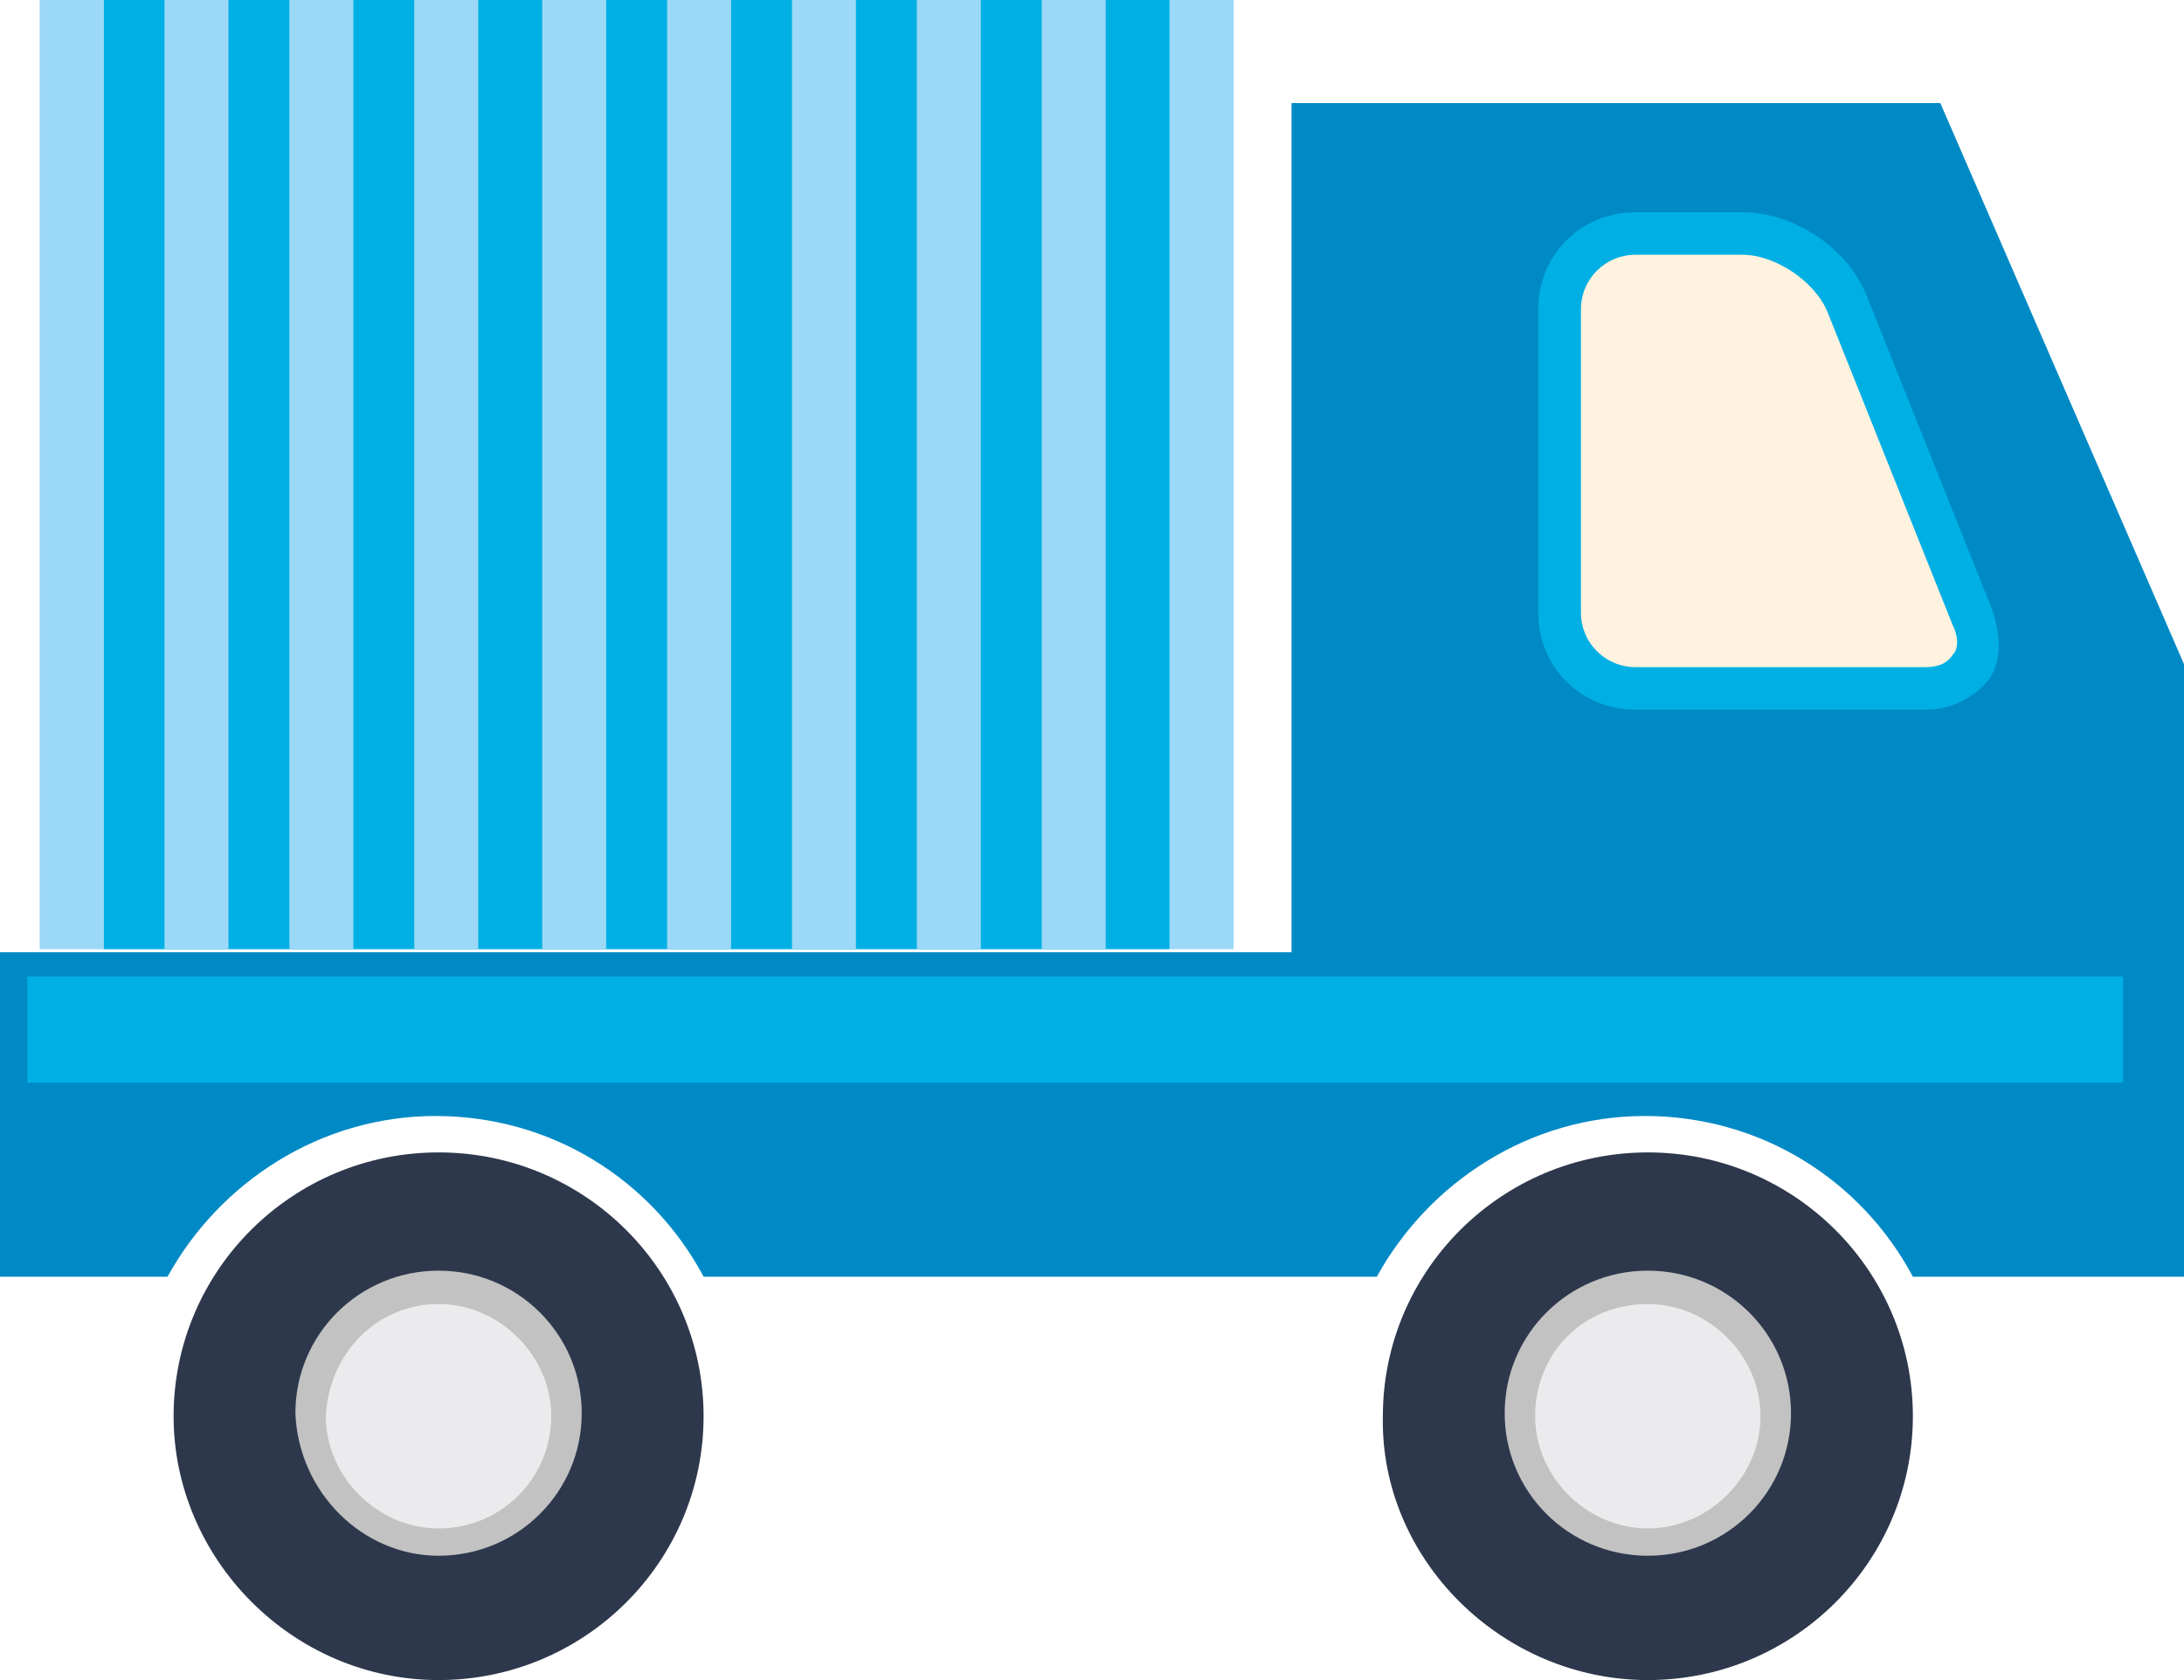 <?xml version="1.0" encoding="UTF-8"?> <svg xmlns="http://www.w3.org/2000/svg" width="91" height="70" viewBox="0 0 91 70" fill="none"><path d="M53.813 39.675V4.296H80.847L91 27.671V53.195H79.704C77.547 49.151 73.358 46.498 68.536 46.498C63.713 46.498 59.524 49.278 57.367 53.195H29.318C27.16 49.151 22.972 46.498 18.149 46.498C13.326 46.498 9.138 49.278 6.98 53.195H-0.254V39.675H53.813Z" fill="#008AC5"></path><path d="M4.313 0H48.734V39.549H4.313V0Z" fill="#00B0E4"></path><path d="M68.155 28.683C66.378 28.683 64.982 27.293 64.982 25.524V12.888C64.982 11.119 66.378 9.729 68.155 9.729H72.724C74.501 9.729 76.405 10.993 77.039 12.636L82.116 25.776C82.75 27.419 81.862 28.683 80.085 28.683H68.155Z" fill="#FFF2DE"></path><path d="M68.157 29.567H80.214C81.356 29.567 82.244 29.061 82.879 28.303C83.387 27.545 83.387 26.534 83.006 25.397L77.802 12.383C77.041 10.361 74.756 8.845 72.599 8.845H68.157C65.872 8.845 64.095 10.614 64.095 12.888V25.523C64.095 27.798 65.872 29.567 68.157 29.567ZM72.599 10.614C73.995 10.614 75.645 11.751 76.152 13.014L81.356 26.029C81.61 26.534 81.61 27.04 81.356 27.292C81.102 27.671 80.721 27.798 80.214 27.798H68.157C66.887 27.798 65.872 26.787 65.872 25.523V12.888C65.872 11.624 66.887 10.614 68.157 10.614H72.599Z" fill="#00B0E4"></path><path d="M7.865 58.882C7.865 64.567 12.561 69.243 18.272 69.243C23.984 69.243 28.68 64.567 28.68 58.882C28.68 53.196 23.984 48.52 18.272 48.52C12.561 48.52 7.865 53.196 7.865 58.882Z" fill="#2E384C"></path><path d="M18.275 70C24.367 70 29.316 65.072 29.316 59.007C29.316 52.942 24.367 48.015 18.275 48.015C12.182 48.015 7.233 52.942 7.233 59.007C7.233 64.946 12.182 70 18.275 70ZM18.275 49.152C23.732 49.152 28.047 53.574 28.047 58.881C28.047 64.314 23.605 68.61 18.275 68.61C12.944 68.61 8.502 64.188 8.502 58.881C8.502 53.574 12.944 49.152 18.275 49.152Z" fill="#2E384C"></path><path d="M18.271 64.188C21.19 64.188 23.602 61.787 23.602 58.881C23.602 55.975 21.19 53.574 18.271 53.574C15.352 53.574 12.941 55.975 12.941 58.881C13.067 61.787 15.352 64.188 18.271 64.188Z" fill="#EBEBED"></path><path d="M18.273 64.82C21.573 64.82 24.238 62.166 24.238 58.881C24.238 55.596 21.573 52.942 18.273 52.942C14.973 52.942 12.308 55.596 12.308 58.881C12.435 62.166 15.1 64.82 18.273 64.82ZM18.273 54.332C20.811 54.332 22.969 56.48 22.969 59.007C22.969 61.534 20.938 63.682 18.273 63.682C15.735 63.682 13.577 61.534 13.577 59.007C13.704 56.354 15.735 54.332 18.273 54.332Z" fill="#C2C2C2"></path><path d="M58.127 58.881C58.127 64.567 62.823 69.242 68.534 69.242C74.246 69.242 78.941 64.567 78.941 58.881C78.941 53.195 74.246 48.52 68.534 48.52C62.823 48.52 58.127 53.195 58.127 58.881Z" fill="#2E384C"></path><path d="M68.661 70C74.753 70 79.703 65.072 79.703 59.007C79.703 52.942 74.753 48.015 68.661 48.015C62.569 48.015 57.619 52.942 57.619 59.007C57.492 64.946 62.569 70 68.661 70ZM68.661 49.152C74.119 49.152 78.434 53.574 78.434 58.881C78.434 64.314 73.992 68.61 68.661 68.61C63.204 68.61 58.889 64.188 58.889 58.881C58.762 53.574 63.204 49.152 68.661 49.152Z" fill="#2E384C"></path><path d="M68.658 64.188C71.577 64.188 73.988 61.787 73.988 58.881C73.988 55.975 71.577 53.574 68.658 53.574C65.739 53.574 63.327 55.975 63.327 58.881C63.327 61.787 65.739 64.188 68.658 64.188Z" fill="#EBEBED"></path><path d="M68.66 64.82C71.96 64.82 74.625 62.166 74.625 58.881C74.625 55.596 71.96 52.942 68.66 52.942C65.36 52.942 62.695 55.596 62.695 58.881C62.695 62.166 65.36 64.82 68.66 64.82ZM68.66 54.332C71.198 54.332 73.356 56.48 73.356 59.007C73.356 61.534 71.198 63.682 68.66 63.682C66.121 63.682 63.964 61.534 63.964 59.007C63.964 56.354 65.995 54.332 68.66 54.332Z" fill="#C2C2C2"></path><path d="M1.142 40.686H88.461V45.108H1.142V40.686Z" fill="#00B0E4"></path><path d="M48.737 0H51.402V39.549H48.737V0Z" fill="#9CD8F7"></path><path d="M43.405 0H46.07V39.549H43.405V0Z" fill="#9CD8F7"></path><path d="M38.202 0H40.867V39.549H38.202V0Z" fill="#9CD8F7"></path><path d="M32.999 0H35.664V39.549H32.999V0Z" fill="#9CD8F7"></path><path d="M27.796 0H30.461V39.549H27.796V0Z" fill="#9CD8F7"></path><path d="M22.593 0H25.258V39.549H22.593V0Z" fill="#9CD8F7"></path><path d="M17.261 0H19.926V39.549H17.261V0Z" fill="#9CD8F7"></path><path d="M12.057 0H14.723V39.549H12.057V0Z" fill="#9CD8F7"></path><path d="M6.854 0H9.52V39.549H6.854V0Z" fill="#9CD8F7"></path><path d="M1.651 0H4.316V39.549H1.651V0Z" fill="#9CD8F7"></path></svg> 